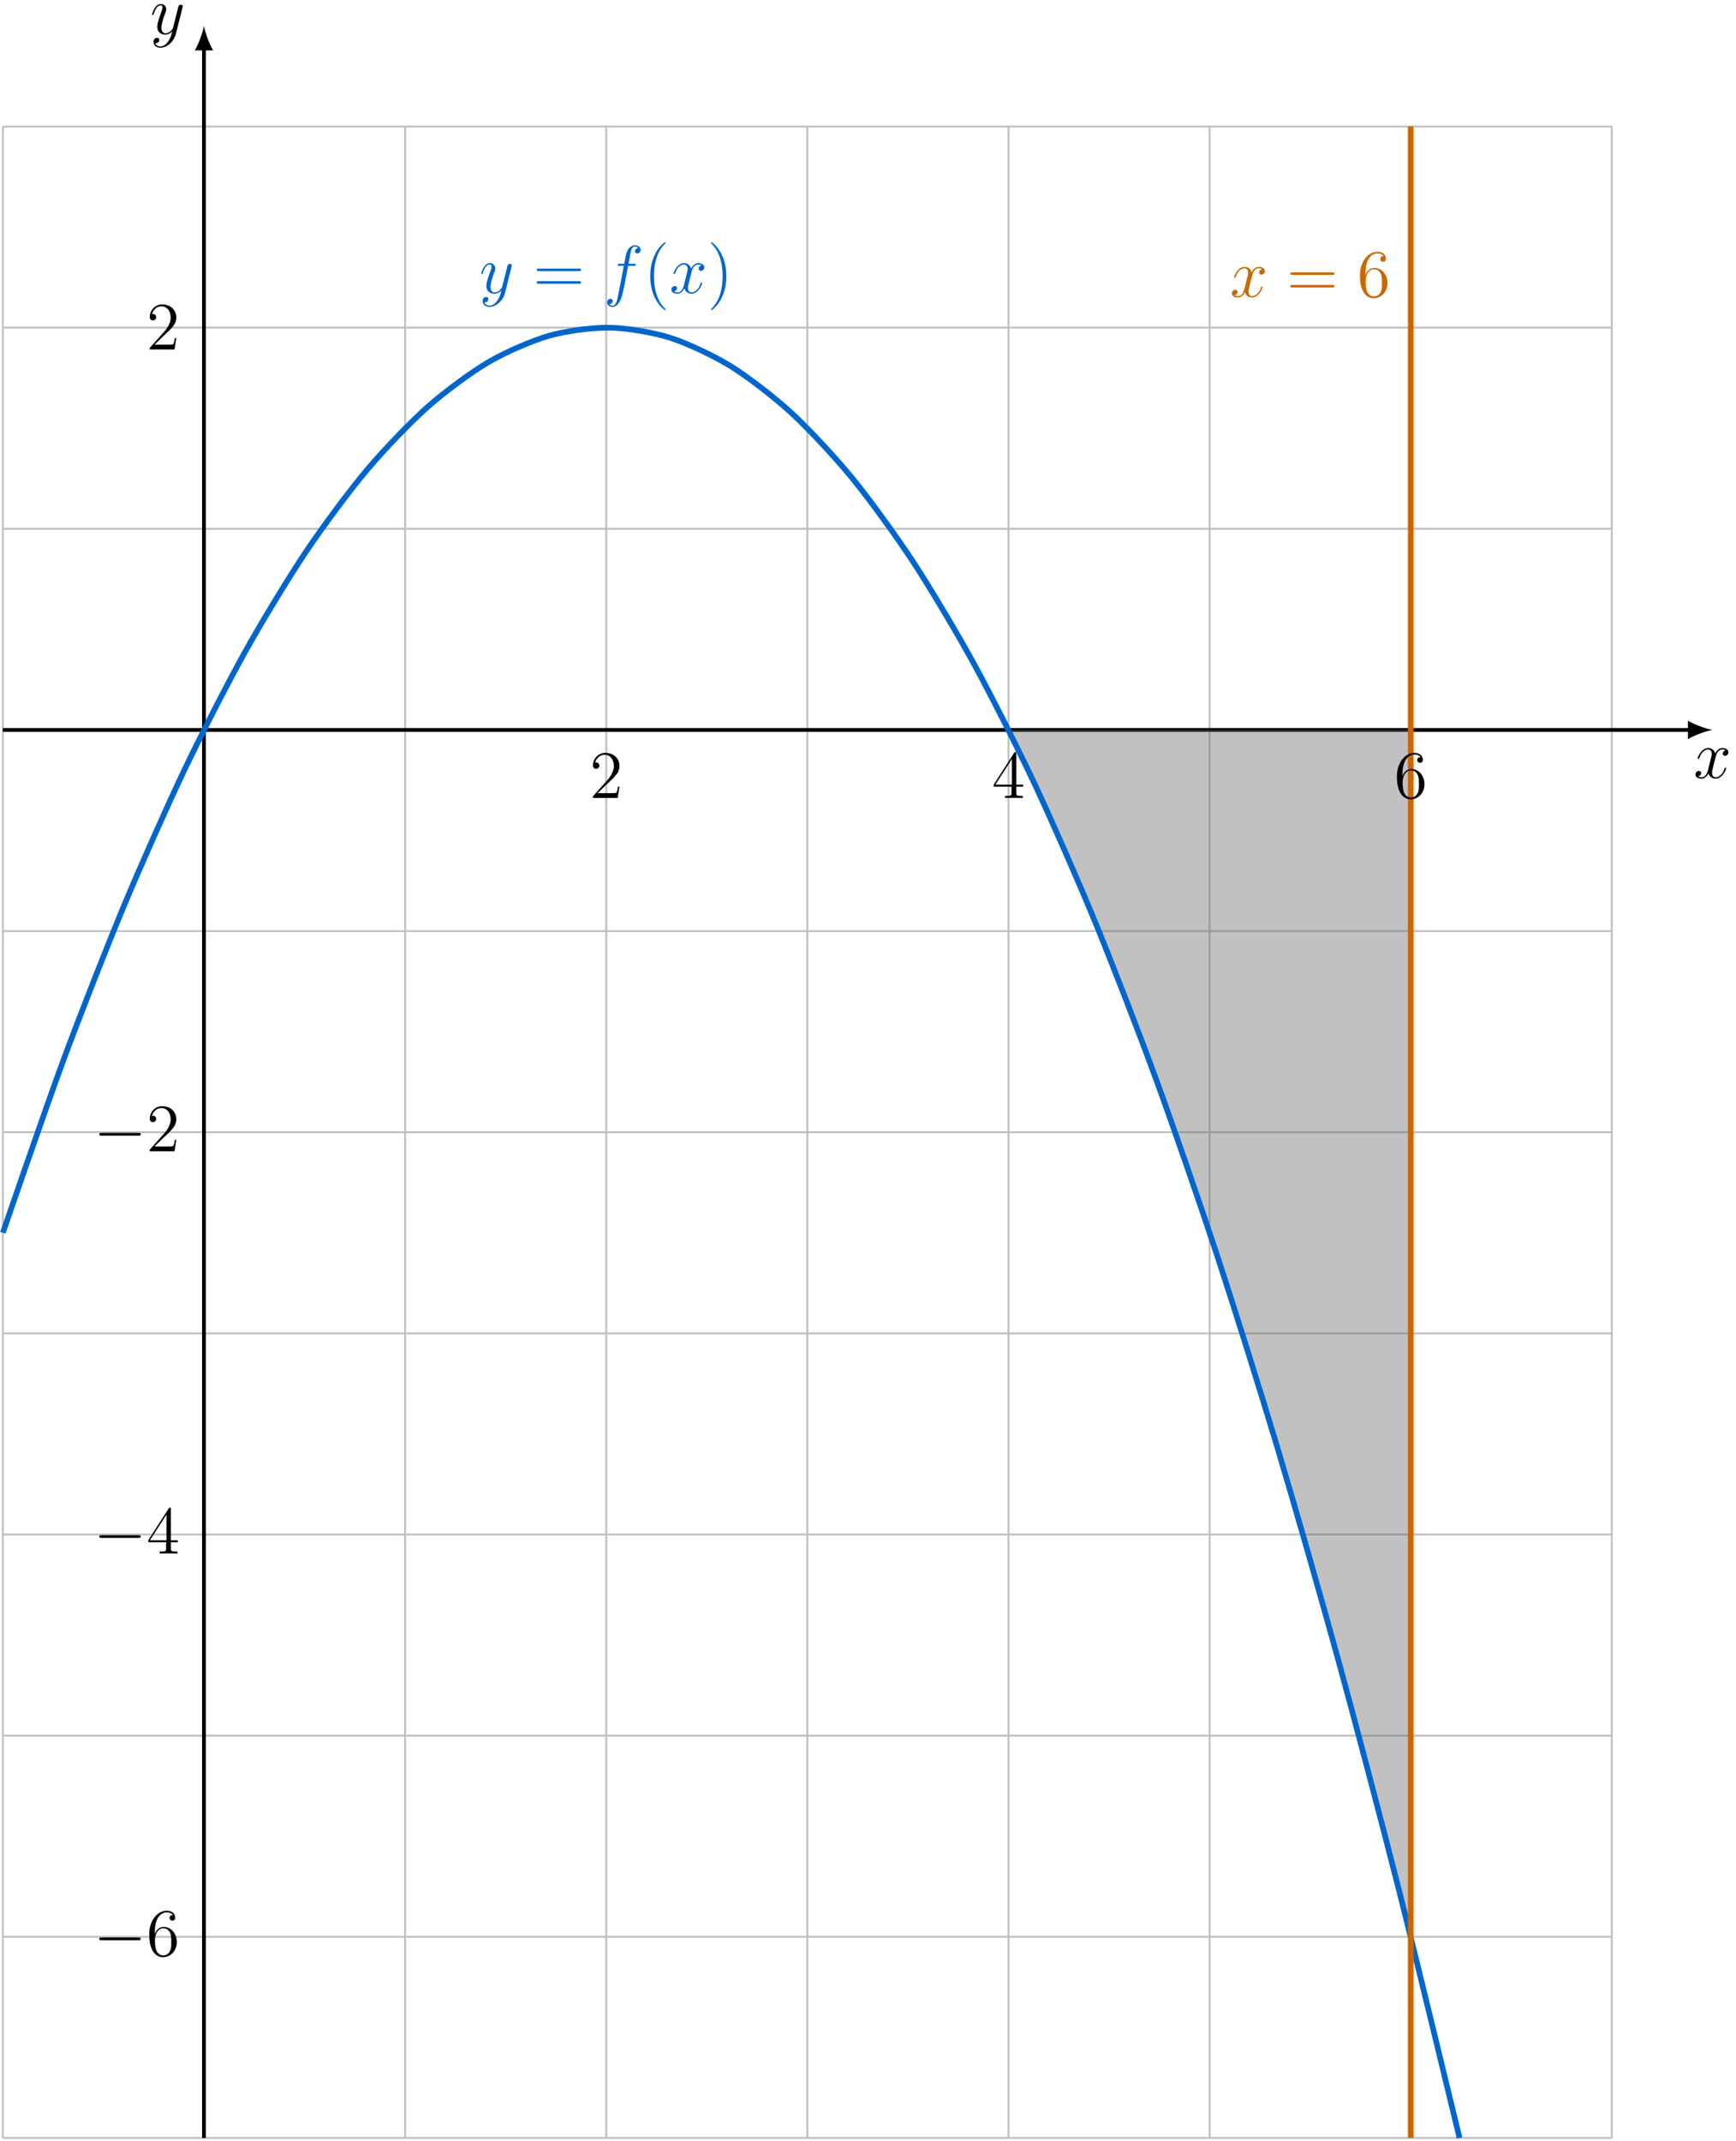 <?xml version="1.0" encoding="UTF-8"?>
<svg xmlns="http://www.w3.org/2000/svg" xmlns:xlink="http://www.w3.org/1999/xlink" width="367.002" height="452.534" viewBox="0 0 367.002 452.534">
<defs>
<g>
<g id="glyph-0-0">
<path d="M 6.797 -5.859 C 6.344 -5.766 6.172 -5.422 6.172 -5.156 C 6.172 -4.812 6.438 -4.688 6.641 -4.688 C 7.078 -4.688 7.375 -5.062 7.375 -5.453 C 7.375 -6.047 6.688 -6.328 6.078 -6.328 C 5.203 -6.328 4.719 -5.469 4.594 -5.188 C 4.266 -6.266 3.375 -6.328 3.109 -6.328 C 1.656 -6.328 0.875 -4.453 0.875 -4.125 C 0.875 -4.078 0.938 -4 1.031 -4 C 1.141 -4 1.172 -4.094 1.203 -4.141 C 1.688 -5.734 2.656 -6.031 3.062 -6.031 C 3.719 -6.031 3.844 -5.438 3.844 -5.094 C 3.844 -4.781 3.766 -4.453 3.578 -3.766 L 3.094 -1.797 C 2.891 -0.938 2.469 -0.141 1.703 -0.141 C 1.641 -0.141 1.281 -0.141 0.969 -0.328 C 1.484 -0.438 1.609 -0.859 1.609 -1.031 C 1.609 -1.312 1.391 -1.484 1.125 -1.484 C 0.781 -1.484 0.406 -1.188 0.406 -0.734 C 0.406 -0.125 1.078 0.141 1.688 0.141 C 2.375 0.141 2.875 -0.406 3.172 -0.984 C 3.406 -0.141 4.109 0.141 4.641 0.141 C 6.109 0.141 6.891 -1.734 6.891 -2.047 C 6.891 -2.125 6.828 -2.188 6.734 -2.188 C 6.609 -2.188 6.594 -2.109 6.562 -2 C 6.172 -0.734 5.328 -0.141 4.688 -0.141 C 4.188 -0.141 3.922 -0.516 3.922 -1.109 C 3.922 -1.422 3.969 -1.656 4.203 -2.594 L 4.703 -4.547 C 4.922 -5.406 5.406 -6.031 6.062 -6.031 C 6.094 -6.031 6.5 -6.031 6.797 -5.859 Z M 6.797 -5.859 "/>
</g>
<g id="glyph-0-1">
<path d="M 3.766 1.609 C 3.391 2.156 2.828 2.641 2.125 2.641 C 1.953 2.641 1.266 2.609 1.047 1.953 C 1.094 1.969 1.156 1.969 1.188 1.969 C 1.625 1.969 1.906 1.594 1.906 1.266 C 1.906 0.938 1.641 0.812 1.422 0.812 C 1.188 0.812 0.688 0.984 0.688 1.688 C 0.688 2.422 1.312 2.922 2.125 2.922 C 3.562 2.922 5 1.609 5.406 0.016 L 6.812 -5.578 C 6.828 -5.656 6.859 -5.734 6.859 -5.828 C 6.859 -6.031 6.688 -6.188 6.469 -6.188 C 6.344 -6.188 6.031 -6.125 5.922 -5.688 L 4.859 -1.484 C 4.797 -1.219 4.797 -1.188 4.672 -1.031 C 4.391 -0.625 3.922 -0.141 3.234 -0.141 C 2.422 -0.141 2.359 -0.938 2.359 -1.312 C 2.359 -2.141 2.734 -3.234 3.125 -4.281 C 3.281 -4.688 3.375 -4.891 3.375 -5.172 C 3.375 -5.781 2.938 -6.328 2.234 -6.328 C 0.922 -6.328 0.391 -4.25 0.391 -4.125 C 0.391 -4.078 0.438 -4 0.547 -4 C 0.672 -4 0.688 -4.062 0.75 -4.266 C 1.094 -5.469 1.641 -6.031 2.188 -6.031 C 2.328 -6.031 2.562 -6.031 2.562 -5.562 C 2.562 -5.188 2.406 -4.781 2.188 -4.234 C 1.484 -2.359 1.484 -1.875 1.484 -1.531 C 1.484 -0.172 2.469 0.141 3.188 0.141 C 3.594 0.141 4.109 0.016 4.625 -0.516 L 4.641 -0.5 C 4.422 0.344 4.281 0.906 3.766 1.609 Z M 3.766 1.609 "/>
</g>
<g id="glyph-0-2">
<path d="M 6.391 -5.766 C 6.688 -5.766 6.797 -5.766 6.797 -6.031 C 6.797 -6.188 6.688 -6.188 6.422 -6.188 L 5.266 -6.188 C 5.531 -7.656 5.734 -8.672 5.859 -9.141 C 5.938 -9.484 6.234 -9.812 6.609 -9.812 C 6.906 -9.812 7.219 -9.688 7.359 -9.547 C 6.797 -9.5 6.625 -9.078 6.625 -8.828 C 6.625 -8.547 6.844 -8.375 7.109 -8.375 C 7.406 -8.375 7.828 -8.625 7.828 -9.172 C 7.828 -9.766 7.234 -10.094 6.594 -10.094 C 5.984 -10.094 5.375 -9.641 5.094 -9.078 C 4.828 -8.578 4.688 -8.062 4.359 -6.188 L 3.406 -6.188 C 3.125 -6.188 2.984 -6.188 2.984 -5.922 C 2.984 -5.766 3.062 -5.766 3.359 -5.766 L 4.281 -5.766 C 4.016 -4.438 3.422 -1.188 3.094 0.344 C 2.859 1.594 2.641 2.641 1.922 2.641 C 1.875 2.641 1.469 2.641 1.203 2.359 C 1.938 2.312 1.938 1.672 1.938 1.656 C 1.938 1.375 1.719 1.203 1.453 1.203 C 1.156 1.203 0.734 1.453 0.734 2 C 0.734 2.609 1.359 2.922 1.922 2.922 C 3.391 2.922 3.984 0.297 4.141 -0.422 C 4.406 -1.516 5.109 -5.328 5.172 -5.766 Z M 6.391 -5.766 "/>
</g>
<g id="glyph-1-0">
<path d="M 9.688 -4.641 C 9.891 -4.641 10.141 -4.641 10.141 -4.906 C 10.141 -5.172 9.891 -5.172 9.688 -5.172 L 1.234 -5.172 C 1.031 -5.172 0.781 -5.172 0.781 -4.922 C 0.781 -4.641 1.016 -4.641 1.234 -4.641 Z M 9.688 -1.984 C 9.891 -1.984 10.141 -1.984 10.141 -2.234 C 10.141 -2.516 9.891 -2.516 9.688 -2.516 L 1.234 -2.516 C 1.031 -2.516 0.781 -2.516 0.781 -2.25 C 0.781 -1.984 1.016 -1.984 1.234 -1.984 Z M 9.688 -1.984 "/>
</g>
<g id="glyph-1-1">
<path d="M 4.656 3.484 C 4.656 3.438 4.656 3.406 4.422 3.172 C 2.984 1.719 2.188 -0.641 2.188 -3.578 C 2.188 -6.359 2.859 -8.75 4.516 -10.438 C 4.656 -10.578 4.656 -10.594 4.656 -10.641 C 4.656 -10.734 4.594 -10.75 4.531 -10.75 C 4.344 -10.75 3.172 -9.719 2.469 -8.312 C 1.734 -6.875 1.406 -5.328 1.406 -3.578 C 1.406 -2.297 1.609 -0.594 2.359 0.953 C 3.203 2.672 4.375 3.594 4.531 3.594 C 4.594 3.594 4.656 3.578 4.656 3.484 Z M 4.656 3.484 "/>
</g>
<g id="glyph-1-2">
<path d="M 4.047 -3.578 C 4.047 -4.656 3.906 -6.438 3.094 -8.109 C 2.25 -9.828 1.078 -10.75 0.922 -10.75 C 0.859 -10.75 0.781 -10.734 0.781 -10.641 C 0.781 -10.594 0.781 -10.578 1.031 -10.328 C 2.469 -8.875 3.266 -6.516 3.266 -3.578 C 3.266 -0.797 2.594 1.594 0.938 3.281 C 0.781 3.406 0.781 3.438 0.781 3.484 C 0.781 3.578 0.859 3.594 0.922 3.594 C 1.109 3.594 2.281 2.562 2.984 1.156 C 3.719 -0.297 4.047 -1.844 4.047 -3.578 Z M 4.047 -3.578 "/>
</g>
<g id="glyph-1-3">
<path d="M 1.766 -4.984 C 1.766 -8.625 3.531 -9.188 4.297 -9.188 C 4.812 -9.188 5.328 -9.031 5.609 -8.609 C 5.438 -8.609 4.891 -8.609 4.891 -8.016 C 4.891 -7.703 5.109 -7.438 5.484 -7.438 C 5.844 -7.438 6.078 -7.641 6.078 -8.062 C 6.078 -8.812 5.531 -9.531 4.281 -9.531 C 2.484 -9.531 0.594 -7.688 0.594 -4.531 C 0.594 -0.594 2.312 0.297 3.531 0.297 C 5.094 0.297 6.422 -1.062 6.422 -2.922 C 6.422 -4.828 5.094 -6.109 3.656 -6.109 C 2.375 -6.109 1.906 -5 1.766 -4.609 Z M 3.531 -0.094 C 2.625 -0.094 2.188 -0.891 2.062 -1.188 C 1.938 -1.562 1.797 -2.266 1.797 -3.266 C 1.797 -4.406 2.312 -5.828 3.594 -5.828 C 4.391 -5.828 4.812 -5.297 5.016 -4.812 C 5.25 -4.281 5.25 -3.562 5.25 -2.938 C 5.25 -2.203 5.25 -1.562 4.984 -1.016 C 4.625 -0.328 4.109 -0.094 3.531 -0.094 Z M 3.531 -0.094 "/>
</g>
<g id="glyph-1-4">
<path d="M 6.312 -2.406 L 6 -2.406 C 5.953 -2.172 5.844 -1.375 5.688 -1.141 C 5.594 -1.016 4.781 -1.016 4.344 -1.016 L 1.688 -1.016 C 2.078 -1.344 2.953 -2.266 3.328 -2.609 C 5.516 -4.625 6.312 -5.359 6.312 -6.781 C 6.312 -8.438 5 -9.531 3.344 -9.531 C 1.672 -9.531 0.703 -8.125 0.703 -6.891 C 0.703 -6.156 1.328 -6.156 1.375 -6.156 C 1.672 -6.156 2.047 -6.375 2.047 -6.828 C 2.047 -7.234 1.781 -7.5 1.375 -7.5 C 1.25 -7.5 1.219 -7.5 1.172 -7.484 C 1.453 -8.469 2.219 -9.125 3.156 -9.125 C 4.375 -9.125 5.125 -8.109 5.125 -6.781 C 5.125 -5.562 4.422 -4.5 3.594 -3.578 L 0.703 -0.344 L 0.703 0 L 5.938 0 Z M 6.312 -2.406 "/>
</g>
<g id="glyph-1-5">
<path d="M 5.172 -9.344 C 5.172 -9.609 5.172 -9.688 4.984 -9.688 C 4.859 -9.688 4.812 -9.688 4.703 -9.516 L 0.391 -2.812 L 0.391 -2.391 L 4.156 -2.391 L 4.156 -1.094 C 4.156 -0.562 4.125 -0.422 3.078 -0.422 L 2.797 -0.422 L 2.797 0 C 3.125 -0.031 4.266 -0.031 4.656 -0.031 C 5.062 -0.031 6.203 -0.031 6.547 0 L 6.547 -0.422 L 6.25 -0.422 C 5.219 -0.422 5.172 -0.562 5.172 -1.094 L 5.172 -2.391 L 6.625 -2.391 L 6.625 -2.812 L 5.172 -2.812 Z M 4.234 -8.219 L 4.234 -2.812 L 0.75 -2.812 Z M 4.234 -8.219 "/>
</g>
<g id="glyph-2-0">
<path d="M 9.453 -3.297 C 9.703 -3.297 9.953 -3.297 9.953 -3.578 C 9.953 -3.875 9.703 -3.875 9.453 -3.875 L 1.688 -3.875 C 1.453 -3.875 1.188 -3.875 1.188 -3.578 C 1.188 -3.297 1.453 -3.297 1.688 -3.297 Z M 9.453 -3.297 "/>
</g>
</g>
<clipPath id="clip-0">
<path clip-rule="nonzero" d="M 0 26 L 341 26 L 341 452.535 L 0 452.535 Z M 0 26 "/>
</clipPath>
<clipPath id="clip-1">
<path clip-rule="nonzero" d="M 42 9 L 44 9 L 44 452.535 L 42 452.535 Z M 42 9 "/>
</clipPath>
<clipPath id="clip-2">
<path clip-rule="nonzero" d="M 0 52 L 326 52 L 326 452.535 L 0 452.535 Z M 0 52 "/>
</clipPath>
<clipPath id="clip-3">
<path clip-rule="nonzero" d="M 297 26 L 299 26 L 299 452.535 L 297 452.535 Z M 297 26 "/>
</clipPath>
</defs>
<g clip-path="url(#clip-0)">
<path fill="none" stroke-width="0.399" stroke-linecap="butt" stroke-linejoin="miter" stroke="rgb(75%, 75%, 75%)" stroke-opacity="1" stroke-miterlimit="10" d="M -42.519 -297.642 L 297.641 -297.642 M -42.519 -255.123 L 297.641 -255.123 M -42.519 -212.599 L 297.641 -212.599 M -42.519 -170.08 L 297.641 -170.08 M -42.519 -127.56 L 297.641 -127.56 M -42.519 -85.041 L 297.641 -85.041 M -42.519 -42.521 L 297.641 -42.521 M -42.519 -0.002 L 297.641 -0.002 M -42.519 42.522 L 297.641 42.522 M -42.519 85.041 L 297.641 85.041 M -42.519 127.545 L 297.641 127.545 M -42.519 -297.642 L -42.519 127.561 M 0 -297.642 L 0 127.561 M 42.52 -297.642 L 42.52 127.561 M 85.039 -297.642 L 85.039 127.561 M 127.559 -297.642 L 127.559 127.561 M 170.082 -297.642 L 170.082 127.561 M 212.602 -297.642 L 212.602 127.561 M 255.121 -297.642 L 255.121 127.561 M 297.625 -297.642 L 297.625 127.561 " transform="matrix(1, 0, 0, -1, 43.117, 154.299)"/>
</g>
<path fill="none" stroke-width="0.797" stroke-linecap="butt" stroke-linejoin="miter" stroke="rgb(0%, 0%, 0%)" stroke-opacity="1" stroke-miterlimit="10" d="M -42.519 -0.002 L 314.238 -0.002 " transform="matrix(1, 0, 0, -1, 43.117, 154.299)"/>
<path fill-rule="nonzero" fill="rgb(0%, 0%, 0%)" fill-opacity="1" d="M 362.02 154.301 C 360.637 154.039 358.391 153.262 356.84 152.355 L 356.84 156.242 C 358.391 155.336 360.637 154.559 362.02 154.301 "/>
<g fill="rgb(0%, 0%, 0%)" fill-opacity="1">
<use xlink:href="#glyph-0-0" x="358.024" y="164.46"/>
</g>
<g clip-path="url(#clip-1)">
<path fill="none" stroke-width="0.797" stroke-linecap="butt" stroke-linejoin="miter" stroke="rgb(0%, 0%, 0%)" stroke-opacity="1" stroke-miterlimit="10" d="M 0 -297.642 L 0 144.158 " transform="matrix(1, 0, 0, -1, 43.117, 154.299)"/>
</g>
<path fill-rule="nonzero" fill="rgb(0%, 0%, 0%)" fill-opacity="1" d="M 43.117 5.477 C 42.859 6.859 42.082 9.105 41.176 10.66 L 45.059 10.66 C 44.152 9.105 43.375 6.859 43.117 5.477 "/>
<g fill="rgb(0%, 0%, 0%)" fill-opacity="1">
<use xlink:href="#glyph-0-1" x="31.768" y="7.173"/>
</g>
<path fill-rule="nonzero" fill="rgb(40.001%, 40.001%, 40.001%)" fill-opacity="0.4" d="M 213.199 154.301 C 213.199 154.301 215.758 159.484 216.742 161.531 C 217.723 163.578 219.301 166.934 220.285 169.062 C 221.266 171.191 222.844 174.672 223.828 176.883 C 224.809 179.098 226.387 182.711 227.371 185.004 C 228.355 187.301 229.93 191.043 230.914 193.418 C 231.898 195.793 233.473 199.672 234.457 202.133 C 235.441 204.59 237.016 208.594 238 211.133 C 238.984 213.676 240.559 217.816 241.543 220.438 C 242.527 223.059 244.102 227.328 245.086 230.031 C 246.07 232.734 247.645 237.137 248.629 239.922 C 249.613 242.711 251.188 247.242 252.172 250.109 C 253.156 252.977 254.73 257.641 255.715 260.59 C 256.699 263.543 258.277 268.336 259.258 271.367 C 260.242 274.398 261.82 279.328 262.801 282.441 C 263.785 285.555 265.363 290.609 266.344 293.805 C 267.328 297 268.906 302.191 269.887 305.469 C 270.871 308.746 272.449 314.066 273.43 317.426 C 274.414 320.785 275.992 326.238 276.973 329.68 C 277.957 333.121 279.535 338.703 280.516 342.227 C 281.5 345.75 283.078 351.469 284.059 355.074 C 285.043 358.68 286.621 364.523 287.605 368.211 C 288.586 371.895 290.164 377.875 291.148 381.645 C 292.129 385.414 293.707 391.523 294.691 395.371 C 295.672 399.223 298.234 409.398 298.234 409.398 L 298.238 154.301 "/>
<g clip-path="url(#clip-2)">
<path fill="none" stroke-width="1.196" stroke-linecap="butt" stroke-linejoin="miter" stroke="rgb(0%, 40.015%, 79.999%)" stroke-opacity="1" stroke-miterlimit="10" d="M -42.519 -106.299 C -42.519 -106.299 -33.25 -79.349 -29.687 -69.744 C -26.129 -60.135 -20.418 -45.588 -16.859 -37.056 C -13.297 -28.521 -7.586 -15.701 -4.027 -8.24 C -0.465 -0.783 5.246 10.315 8.805 16.701 C 12.367 23.084 18.078 32.459 21.637 37.768 C 25.199 43.08 30.906 50.733 34.469 54.967 C 38.028 59.201 43.738 65.131 47.301 68.291 C 50.86 71.451 56.571 75.658 60.133 77.744 C 63.692 79.83 69.403 82.315 72.961 83.326 C 76.524 84.338 82.235 85.096 85.793 85.033 C 89.356 84.971 95.067 84.01 98.625 82.873 C 102.188 81.733 107.895 79.049 111.457 76.834 C 115.02 74.623 120.727 70.213 124.289 66.928 C 127.848 63.643 133.559 57.506 137.121 53.147 C 140.68 48.783 146.391 40.932 149.953 35.494 C 153.512 30.061 159.223 20.479 162.781 13.971 C 166.344 7.459 172.055 -3.842 175.613 -11.424 C 179.176 -19.01 184.887 -32.037 188.446 -40.697 C 192.008 -49.353 197.715 -64.103 201.278 -73.834 C 204.84 -83.568 210.547 -100.041 214.11 -110.849 C 217.668 -121.658 223.379 -139.849 226.942 -151.732 C 230.5 -163.615 236.211 -183.537 239.774 -196.494 C 243.332 -209.451 249.043 -231.088 252.602 -245.123 C 256.164 -259.154 265.434 -297.627 265.434 -297.627 " transform="matrix(1, 0, 0, -1, 43.117, 154.299)"/>
</g>
<g clip-path="url(#clip-3)">
<path fill="none" stroke-width="1.196" stroke-linecap="butt" stroke-linejoin="miter" stroke="rgb(79.999%, 39.983%, 0%)" stroke-opacity="1" stroke-miterlimit="10" d="M 255.121 -297.642 L 255.121 127.561 " transform="matrix(1, 0, 0, -1, 43.117, 154.299)"/>
</g>
<g fill="rgb(0%, 40.015%, 79.999%)" fill-opacity="1">
<use xlink:href="#glyph-0-1" x="101.345" y="61.954"/>
</g>
<g fill="rgb(0%, 40.015%, 79.999%)" fill-opacity="1">
<use xlink:href="#glyph-1-0" x="112.694" y="61.954"/>
</g>
<g fill="rgb(0%, 40.015%, 79.999%)" fill-opacity="1">
<use xlink:href="#glyph-0-2" x="127.605" y="61.954"/>
</g>
<g fill="rgb(0%, 40.015%, 79.999%)" fill-opacity="1">
<use xlink:href="#glyph-1-1" x="136.06" y="61.954"/>
</g>
<g fill="rgb(0%, 40.015%, 79.999%)" fill-opacity="1">
<use xlink:href="#glyph-0-0" x="141.523" y="61.954"/>
</g>
<g fill="rgb(0%, 40.015%, 79.999%)" fill-opacity="1">
<use xlink:href="#glyph-1-2" x="149.506" y="61.954"/>
</g>
<g fill="rgb(79.999%, 39.983%, 0%)" fill-opacity="1">
<use xlink:href="#glyph-0-0" x="260.025" y="62.751"/>
</g>
<g fill="rgb(79.999%, 39.983%, 0%)" fill-opacity="1">
<use xlink:href="#glyph-1-0" x="271.992" y="62.751"/>
</g>
<g fill="rgb(79.999%, 39.983%, 0%)" fill-opacity="1">
<use xlink:href="#glyph-1-3" x="286.906" y="62.751"/>
</g>
<g fill="rgb(0%, 0%, 0%)" fill-opacity="1">
<use xlink:href="#glyph-1-4" x="124.645" y="168.68"/>
</g>
<g fill="rgb(0%, 0%, 0%)" fill-opacity="1">
<use xlink:href="#glyph-1-5" x="209.684" y="168.68"/>
</g>
<g fill="rgb(0%, 0%, 0%)" fill-opacity="1">
<use xlink:href="#glyph-1-3" x="294.724" y="168.68"/>
</g>
<g fill="rgb(0%, 0%, 0%)" fill-opacity="1">
<use xlink:href="#glyph-1-4" x="30.958" y="73.882"/>
</g>
<g fill="rgb(0%, 0%, 0%)" fill-opacity="1">
<use xlink:href="#glyph-2-0" x="19.799" y="243.363"/>
</g>
<g fill="rgb(0%, 0%, 0%)" fill-opacity="1">
<use xlink:href="#glyph-1-4" x="30.957" y="243.363"/>
</g>
<g fill="rgb(0%, 0%, 0%)" fill-opacity="1">
<use xlink:href="#glyph-2-0" x="19.799" y="328.402"/>
</g>
<g fill="rgb(0%, 0%, 0%)" fill-opacity="1">
<use xlink:href="#glyph-1-5" x="30.957" y="328.402"/>
</g>
<g fill="rgb(0%, 0%, 0%)" fill-opacity="1">
<use xlink:href="#glyph-2-0" x="19.799" y="413.441"/>
</g>
<g fill="rgb(0%, 0%, 0%)" fill-opacity="1">
<use xlink:href="#glyph-1-3" x="30.957" y="413.441"/>
</g>
</svg>
